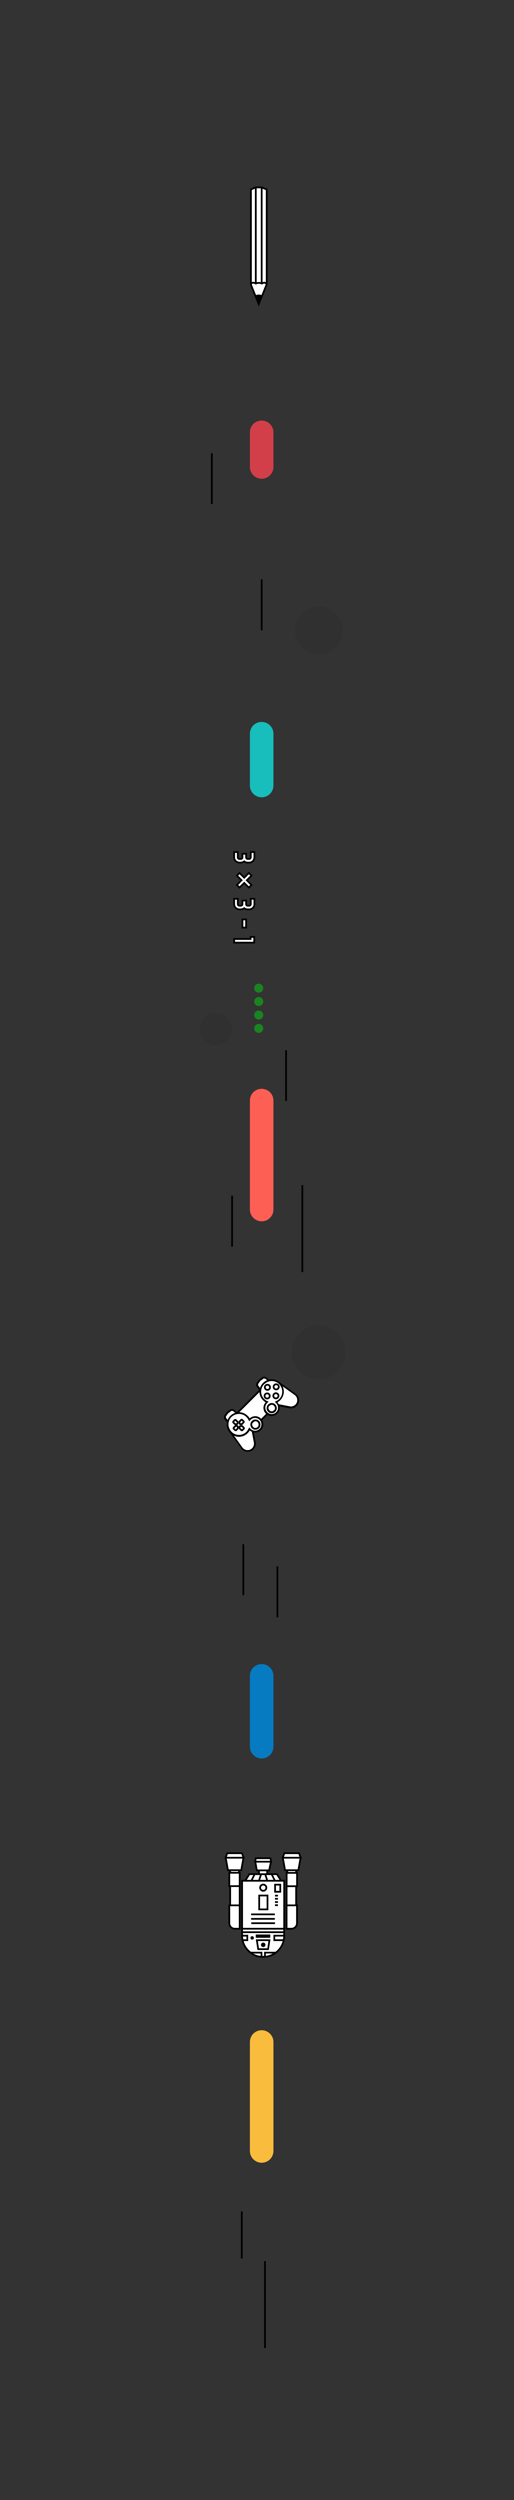 <?xml version="1.0" encoding="utf-8"?>
<!-- Generator: Adobe Illustrator 21.0.2, SVG Export Plug-In . SVG Version: 6.00 Build 0)  -->
<svg version="1.1" id="Layer_1" xmlns="http://www.w3.org/2000/svg" xmlns:xlink="http://www.w3.org/1999/xlink" x="0px" y="0px"
	 viewBox="0 0 297 1443.3" style="enable-background:new 0 0 297 1443.3;" xml:space="preserve">
<rect x="0" y="0" width="297" height="1443.3" fill="#333333" stroke="none"/>
<style type="text/css">
	.st0{fill:#067BC2;}
	.st1{fill:#17BEBB;}
	.st2{fill:#FABC3C;}
	.st3{fill:#FE5F55;}
	.st4{fill:#D33F49;}
	.st5{fill:none;stroke:#000000;stroke-miterlimit:10;}
	.st6{opacity:7.000000e-02;enable-background:new    ;}
	.st7{fill:#1A8420;}
	.st8{display:none;}
	.st9{display:inline;}
	.st10{fill:#FFFFFF;stroke:#000000;stroke-miterlimit:10;}
	.st11{display:inline;fill:#FFFFFF;stroke:#000000;stroke-miterlimit:10;}
	.st12{fill:#FFFFFF;}
	.st13{fill:none;}
</style>
<path class="st0" d="M151.2,960.7L151.2,960.7c3.7,0,6.8,3,6.8,6.8v40.9c0,3.7-3,6.8-6.8,6.8l0,0c-3.7,0-6.8-3-6.8-6.8v-40.9
	C144.4,963.8,147.4,960.7,151.2,960.7z"/>
<path class="st1" d="M151.2,416.8L151.2,416.8c3.7,0,6.8,3,6.8,6.8v29.9c0,3.7-3,6.8-6.8,6.8l0,0c-3.7,0-6.8-3-6.8-6.8v-29.9
	C144.4,419.8,147.4,416.8,151.2,416.8z"/>
<path class="st2" d="M151.2,1172.1L151.2,1172.1c3.7,0,6.8,3,6.8,6.8v62.9c0,3.7-3,6.8-6.8,6.8l0,0c-3.7,0-6.8-3-6.8-6.8v-62.9
	C144.4,1175.1,147.4,1172.1,151.2,1172.1z"/>
<path class="st3" d="M151.2,628.6L151.2,628.6c3.7,0,6.8,3,6.8,6.8v62.9c0,3.7-3,6.8-6.8,6.8l0,0c-3.7,0-6.8-3-6.8-6.8v-62.9
	C144.4,631.6,147.4,628.6,151.2,628.6z"/>
<path class="st4" d="M151.2,242.8L151.2,242.8c3.7,0,6.8,3,6.8,6.8v20c0,3.7-3,6.8-6.8,6.8l0,0c-3.7,0-6.8-3-6.8-6.8v-20
	C144.4,245.8,147.4,242.8,151.2,242.8z"/>
<line class="st5" x1="165.3" y1="635.6" x2="165.3" y2="606.3"/>
<line class="st5" x1="122.4" y1="291" x2="122.4" y2="261.7"/>
<line class="st5" x1="134.1" y1="719.7" x2="134.1" y2="690.3"/>
<line class="st5" x1="174.7" y1="734.4" x2="174.7" y2="684.2"/>
<line class="st5" x1="139.7" y1="1303.9" x2="139.7" y2="1276.7"/>
<line class="st5" x1="153.1" y1="1355.6" x2="153.1" y2="1305.4"/>
<line class="st5" x1="140.6" y1="920.9" x2="140.6" y2="891.5"/>
<line class="st5" x1="160.3" y1="933.7" x2="160.3" y2="904.3"/>
<line class="st5" x1="151.2" y1="334.5" x2="151.2" y2="363.9"/>
<circle class="st6" cx="184.2" cy="780.8" r="15.6"/>
<circle class="st6" cx="124.7" cy="594.2" r="9.3"/>
<circle class="st6" cx="184.2" cy="363.9" r="13.8"/>
<g>
	<circle class="st7" cx="149.5" cy="570.5" r="2.6"/>
	<circle class="st7" cx="149.5" cy="578.2" r="2.6"/>
	<circle class="st7" cx="149.5" cy="586" r="2.6"/>
	<circle class="st7" cx="149.5" cy="593.7" r="2.6"/>
</g>
<g class="st8">
	<g class="st9">
		<path class="st10" d="M131.5,478.8h9.4c0.8,0,1.5,0.7,1.5,1.5v8.6c0,0.8,0.7,1.5,1.5,1.5h13.6c0.8,0,1.5-0.7,1.5-1.5v-8.6
			c0-0.8,0.7-1.5,1.5-1.5h9.4c0.8,0,1.5-0.7,1.5-1.5v-13.6c0-0.8-0.7-1.5-1.5-1.5h-9.4c-0.8,0-1.5-0.7-1.5-1.5V452
			c0-0.8-0.7-1.5-1.5-1.5h-13.6c-0.8,0-1.5,0.7-1.5,1.5v8.6c0,0.8-0.7,1.5-1.5,1.5h-9.4c-0.8,0-1.5,0.7-1.5,1.5v13.6
			C129.9,478.1,130.6,478.8,131.5,478.8z"/>
	</g>
	<circle class="st11" cx="163.6" cy="470.3" r="5.4"/>
	<g class="st9">
		<path d="M164.9,468.9v2.6h-2.6v-2.6H164.9 M165.9,467.9h-4.6v4.6h4.6V467.9L165.9,467.9z"/>
	</g>
	<circle class="st11" cx="137.7" cy="470.6" r="5.4"/>
	<g class="st9">
		<path d="M137.7,468.8c1,0,1.9,0.8,1.9,1.9s-0.8,1.9-1.9,1.9s-1.9-0.8-1.9-1.9S136.7,468.8,137.7,468.8 M137.7,467.8
			c-1.6,0-2.9,1.3-2.9,2.9s1.3,2.9,2.9,2.9c1.6,0,2.9-1.3,2.9-2.9C140.6,469,139.3,467.8,137.7,467.8L137.7,467.8z"/>
	</g>
	<circle class="st11" cx="150.7" cy="482.4" r="5.4"/>
	<g class="st9">
		<path d="M151.8,481.6l-1.1,1.9l-1.1-1.9H151.8 M153.5,480.6h-5.8l2.9,4.8L153.5,480.6L153.5,480.6z"/>
	</g>
	<circle class="st11" cx="150.7" cy="458.5" r="5.4"/>
	<g class="st9">
		<line class="st5" x1="152.6" y1="460.4" x2="148.7" y2="456.6"/>
	</g>
	<g class="st9">
		<line class="st5" x1="152.6" y1="456.6" x2="148.7" y2="460.4"/>
	</g>
</g>
<g>
	<g>
		
			<rect x="135.7" y="807.1" transform="matrix(0.707 -0.707 0.707 0.707 -531.667 343.151)" class="st12" width="25.4" height="12.6"/>
		<path d="M152.9,800.7l8.2,8.2l-17.2,17.2l-8.2-8.2L152.9,800.7 M152.9,799.2L134.2,818l9.6,9.6l18.7-18.7L152.9,799.2L152.9,799.2
			z"/>
	</g>
	<g>
		<path class="st12" d="M130.5,819.2c-0.6-0.7-0.6-1.6-0.2-2.2l1.1-1.5c0.1-0.1,0.2-0.2,0.3-0.3l1.5-1.1c0.2-0.2,0.5-0.3,0.9-0.3
			s0.9,0.2,1.3,0.5l1.5,1.3l-5.1,5.1L130.5,819.2z"/>
		<path d="M134,814.5L134,814.5c0.3,0,0.7,0.1,1,0.4l1.1,0.9l-4.3,4.3l-0.9-1.1c-0.4-0.5-0.5-1.1-0.2-1.5l1.1-1.5
			c0-0.1,0.1-0.1,0.2-0.2l1.5-1.1C133.6,814.5,133.8,814.5,134,814.5 M134,813.5c-0.4,0-0.8,0.1-1.2,0.4l-1.5,1.1
			c-0.1,0.1-0.3,0.2-0.4,0.4l-1.1,1.5c-0.6,0.8-0.5,1.9,0.2,2.8l1.6,2l5.9-5.9l-2-1.6C135.1,813.7,134.5,813.5,134,813.5L134,813.5z
			"/>
	</g>
	<g>
		<path class="st12" d="M149.1,800.5c-0.6-0.7-0.6-1.6-0.2-2.2l1.1-1.5c0.1-0.1,0.2-0.2,0.3-0.3l1.5-1.1c0.2-0.2,0.5-0.3,0.9-0.3
			s0.9,0.2,1.3,0.5l1.5,1.3l-5.1,5.1L149.1,800.5z"/>
		<path d="M152.6,795.8L152.6,795.8c0.3,0,0.7,0.1,1,0.4l1.1,0.9l-4.3,4.3l-0.9-1.1c-0.4-0.5-0.5-1.1-0.2-1.5l1.1-1.5
			c0-0.1,0.1-0.1,0.2-0.2l1.5-1.1C152.2,795.8,152.5,795.8,152.6,795.8 M152.6,794.8c-0.4,0-0.8,0.1-1.2,0.4l-1.5,1.1
			c-0.1,0.1-0.3,0.2-0.4,0.4l-1.1,1.5c-0.6,0.8-0.5,1.9,0.2,2.8l1.6,2l5.9-5.9l-2-1.6C153.7,795,153.2,794.8,152.6,794.8
			L152.6,794.8z"/>
	</g>
	<g>
		<path class="st12" d="M143.1,837.7c-1.3,0-2.6-0.7-3.4-1.8l-6.9-9.6l12.2-5.2l2.2,11.6c0.4,1.9-0.7,3.9-2.5,4.6
			C144.1,837.5,143.6,837.7,143.1,837.7z"/>
		<path d="M144.6,821.8l2.1,11c0.3,1.7-0.6,3.4-2.2,4.1c-0.4,0.2-0.9,0.3-1.4,0.3c-1.2,0-2.3-0.6-3-1.5l-6.5-9.1L144.6,821.8
			 M145.4,820.3L132,826l7.3,10.1c0.9,1.3,2.3,2,3.8,2c0.6,0,1.2-0.1,1.8-0.3l0,0c2.1-0.8,3.2-3,2.8-5.2L145.4,820.3L145.4,820.3z"
			/>
	</g>
	<g>
		<path class="st12" d="M138.1,829c-1.8,0-3.4-0.7-4.7-1.9c-1.2-1.2-1.9-2.9-1.9-4.7s0.7-3.4,1.9-4.7c1.2-1.2,2.9-1.9,4.7-1.9
			s3.4,0.7,4.7,1.9c0.4,0.4,0.8,0.9,1.1,1.4l0.3,0.6l0.5-0.4c0.8-0.7,1.8-1.1,2.9-1.1c1.1,0,2.2,0.4,3,1.2s1.2,1.8,1.2,3
			c0,1.1-0.4,2.2-1.2,3s-1.8,1.2-3,1.2l0,0c-1.1,0-2.1-0.4-2.8-1.1l-0.5-0.4l-0.3,0.6c-0.3,0.6-0.7,1.1-1.1,1.5
			C141.5,828.3,139.8,829,138.1,829z"/>
		<path d="M138.1,816.3c1.6,0,3.2,0.6,4.3,1.8c0.4,0.4,0.7,0.8,1,1.3l0.6,1.1l0.9-0.9c0.7-0.7,1.6-1,2.5-1c1,0,1.9,0.4,2.6,1.1
			c1.4,1.4,1.4,3.8,0,5.2c-0.7,0.7-1.6,1.1-2.6,1.1c-0.9,0-1.8-0.3-2.5-1l-0.9-0.9l-0.6,1.1c-0.3,0.5-0.6,1-1,1.4
			c-1.2,1.2-2.7,1.8-4.3,1.8s-3.2-0.6-4.3-1.8s-1.8-2.7-1.8-4.3s0.6-3.2,1.8-4.3S136.4,816.3,138.1,816.3 M138.1,815.3
			c-1.8,0-3.6,0.7-5,2.1c-2.8,2.8-2.8,7.3,0,10c1.4,1.4,3.2,2.1,5,2.1s3.6-0.7,5-2.1c0.5-0.5,0.9-1,1.2-1.6c0.9,0.8,2,1.2,3.2,1.2
			s2.4-0.5,3.3-1.4c1.8-1.8,1.8-4.8,0-6.6c-0.9-0.9-2.1-1.4-3.3-1.4s-2.3,0.4-3.2,1.3c-0.3-0.5-0.7-1.1-1.2-1.5
			C141.7,816,139.9,815.3,138.1,815.3L138.1,815.3z"/>
	</g>
	<g>
		<path class="st12" d="M168.1,812.5c-0.3,0-0.5,0-0.8-0.1l-11.6-2.2l5.2-12.2l9.6,6.9c1.6,1.1,2.2,3.2,1.4,5
			C171.3,811.5,169.8,812.5,168.1,812.5L168.1,812.5z"/>
		<path d="M161.1,798.8l9.1,6.5c1.4,1,1.9,2.8,1.3,4.4c-0.6,1.4-1.9,2.3-3.4,2.3c-0.2,0-0.5,0-0.7-0.1l-11-2.1L161.1,798.8
			 M160.6,797.3l-5.6,13.4l12.2,2.3c0.3,0.1,0.6,0.1,0.9,0.1c1.9,0,3.6-1.1,4.3-2.9l0,0c0.8-2,0.2-4.3-1.6-5.6L160.6,797.3
			L160.6,797.3z"/>
	</g>
	<g>
		<path class="st12" d="M157,817c-1.1,0-2.2-0.4-3-1.2c-1.6-1.6-1.7-4.2-0.1-5.9l0.4-0.5l-0.6-0.3c-0.5-0.3-1-0.7-1.4-1.1
			c-2.6-2.6-2.6-6.8,0-9.3c1.2-1.2,2.9-1.9,4.7-1.9s3.4,0.7,4.7,1.9c2.6,2.6,2.6,6.8,0,9.3c-0.4,0.4-1,0.8-1.5,1.1l-0.6,0.3l0.4,0.5
			c1.5,1.7,1.5,4.2-0.1,5.8C159.1,816.7,158.1,817,157,817z"/>
		<path d="M157,797.3c1.6,0,3.2,0.6,4.3,1.8s1.8,2.7,1.8,4.3s-0.6,3.2-1.8,4.3c-0.4,0.4-0.9,0.8-1.4,1l-1.1,0.6l0.9,0.9
			c1.3,1.5,1.3,3.7-0.1,5.1c-0.7,0.7-1.6,1.1-2.6,1.1s-1.9-0.4-2.6-1.1c-1.4-1.4-1.5-3.7-0.1-5.2l0.9-0.9l-1.2-0.5
			c-0.5-0.3-0.9-0.6-1.3-1c-1.2-1.2-1.8-2.7-1.8-4.3s0.6-3.2,1.8-4.3S155.4,797.3,157,797.3 M157,796.3c-1.8,0-3.6,0.7-5,2.1
			c-2.8,2.8-2.8,7.3,0,10c0.5,0.5,1,0.9,1.5,1.2c-1.7,1.8-1.7,4.7,0.1,6.5c0.9,0.9,2.1,1.4,3.3,1.4s2.4-0.5,3.3-1.4
			c1.8-1.8,1.8-4.6,0.1-6.5c0.6-0.3,1.1-0.7,1.6-1.2c2.8-2.8,2.8-7.3,0-10C160.7,797,158.9,796.3,157,796.3L157,796.3z"/>
	</g>
	<g>
		<path class="st12" d="M147.6,824.8c-0.6,0-1.2-0.3-1.7-0.7s-0.7-1.1-0.7-1.7s0.2-1.2,0.7-1.7s1.1-0.7,1.7-0.7l0,0
			c0.6,0,1.2,0.3,1.7,0.7c0.9,0.9,0.9,2.5,0,3.4C148.8,824.5,148.2,824.8,147.6,824.8z"/>
		<path d="M147.6,820.5c0.5,0,1,0.2,1.3,0.6c0.7,0.7,0.7,2,0,2.7c-0.4,0.4-0.8,0.6-1.3,0.6s-1-0.2-1.3-0.6s-0.6-0.8-0.6-1.3
			s0.2-1,0.6-1.3S147.1,820.5,147.6,820.5 M147.6,819.5c-0.7,0-1.5,0.3-2.1,0.9c-1.1,1.1-1.1,3,0,4.1c0.6,0.6,1.3,0.9,2.1,0.9
			s1.5-0.3,2.1-0.9c1.1-1.1,1.1-3,0-4.1C149.1,819.8,148.3,819.5,147.6,819.5L147.6,819.5z"/>
	</g>
	<g>
		<path class="st12" d="M157,815.2c-0.6,0-1.2-0.3-1.7-0.7c-0.5-0.5-0.7-1.1-0.7-1.7s0.2-1.2,0.7-1.7s1.1-0.7,1.7-0.7
			c0.6,0,1.2,0.2,1.7,0.7s0.7,1.1,0.7,1.7s-0.2,1.2-0.7,1.7C158.3,815,157.7,815.2,157,815.2z"/>
		<path d="M157,811c0.5,0,1,0.2,1.3,0.6s0.6,0.8,0.6,1.3s-0.2,1-0.6,1.3c-0.4,0.4-0.8,0.6-1.3,0.6s-1-0.2-1.3-0.6s-0.6-0.8-0.6-1.3
			s0.2-1,0.6-1.3S156.5,811,157,811 M157,810c-0.7,0-1.5,0.3-2.1,0.9c-1.1,1.1-1.1,3,0,4.1c0.6,0.6,1.3,0.9,2.1,0.9
			c0.7,0,1.5-0.3,2.1-0.9c1.1-1.1,1.1-3,0-4.1C158.5,810.2,157.8,810,157,810L157,810z"/>
	</g>
	<g>
		<g>
			<path class="st12" d="M159.3,798.2l-1.9,1.9c-0.2,0.2-0.4,0.2-0.6,0l-1.8-1.8c-0.2-0.2-0.4-0.2-0.6,0l-2.4,2.4
				c-0.2,0.2-0.2,0.4,0,0.6l1.8,1.8c0.2,0.2,0.2,0.4,0,0.6l-1.9,1.9c-0.2,0.2-0.2,0.4,0,0.6l2.4,2.4c0.2,0.2,0.4,0.2,0.6,0l1.9-1.9
				c0.2-0.2,0.4-0.2,0.6,0l1.8,1.8c0.2,0.2,0.4,0.2,0.6,0l2.4-2.4c0.2-0.2,0.2-0.4,0-0.6l-1.8-1.8c-0.2-0.2-0.2-0.4,0-0.6l1.9-1.9
				c0.2-0.2,0.2-0.4,0-0.6l-2.4-2.4C159.8,798,159.5,798,159.3,798.2z"/>
		</g>
		
			<ellipse transform="matrix(0.707 -0.707 0.707 0.707 -524.716 345.303)" class="st10" cx="154.5" cy="806" rx="1.5" ry="1.5"/>
		<g>
			
				<rect x="153.9" y="805.4" transform="matrix(0.707 -0.707 0.707 0.707 -524.716 345.303)" class="st13" width="1.2" height="1.2"/>
		</g>
		
			<ellipse transform="matrix(0.707 -0.707 0.707 0.707 -519.421 347.467)" class="st10" cx="159.7" cy="800.7" rx="1.5" ry="1.5"/>
		<g>
			
				<ellipse transform="matrix(0.707 -0.707 0.707 0.707 -519.421 347.467)" class="st13" cx="159.7" cy="800.7" rx="0.7" ry="0.7"/>
		</g>
		
			<ellipse transform="matrix(0.707 -0.707 0.707 0.707 -521.088 343.92)" class="st10" cx="154.6" cy="801" rx="1.5" ry="1.5"/>
		<g>
			<polygon class="st13" points="155.5,800.8 154.4,801.8 154.1,800.3 			"/>
		</g>
		
			<ellipse transform="matrix(0.707 -0.707 0.707 0.707 -523.12 348.82)" class="st10" cx="159.5" cy="805.9" rx="1.5" ry="1.5"/>
		<g>
			<g>
				<line class="st13" x1="158.8" y1="805.8" x2="160.2" y2="805.8"/>
			</g>
			<g>
				<line class="st13" x1="159.5" y1="806.5" x2="159.5" y2="805.2"/>
			</g>
		</g>
	</g>
	<g>
		<g>
			<path class="st13" d="M140.1,817.3l-1.9,1.9c-0.2,0.2-0.4,0.2-0.6,0l-1.8-1.8c-0.2-0.2-0.4-0.2-0.6,0l-2.4,2.4
				c-0.2,0.2-0.2,0.4,0,0.6l1.8,1.8c0.2,0.2,0.2,0.4,0,0.6l-1.9,1.9c-0.2,0.2-0.2,0.4,0,0.6l2.4,2.4c0.2,0.2,0.4,0.2,0.6,0l1.9-1.9
				c0.2-0.2,0.4-0.2,0.6,0l1.8,1.8c0.2,0.2,0.4,0.2,0.6,0l2.4-2.4c0.2-0.2,0.2-0.4,0-0.6l-1.8-1.8c-0.2-0.2-0.2-0.4,0-0.6l1.9-1.9
				c0.2-0.2,0.2-0.4,0-0.6l-2.4-2.4C140.5,817.2,140.3,817.2,140.1,817.3z"/>
		</g>
		<g>
			<path class="st5" d="M137.3,821v0.7c0,0.2-0.2,0.4-0.5,0.5h-0.7c-0.1,0-0.3,0-0.4-0.1l-0.9-0.9c-0.1-0.1-0.1-0.3,0-0.5l0.9-0.9
				c0.1-0.1,0.3-0.1,0.5,0l0.9,0.9C137.3,820.7,137.4,820.8,137.3,821z"/>
			<path class="st5" d="M138.4,824.5v-0.7c0-0.2,0.2-0.4,0.5-0.5h0.7c0.1,0,0.3,0,0.4,0.1l0.9,0.9c0.1,0.1,0.1,0.3,0,0.5l-0.9,0.9
				c-0.1,0.1-0.3,0.1-0.5,0l-0.9-0.9C138.4,824.7,138.4,824.5,138.4,824.5z"/>
		</g>
		<g>
			<path class="st5" d="M136.2,823.2h0.7c0.2,0,0.4,0.2,0.5,0.5v0.7c0,0.1,0,0.3-0.1,0.4l-0.9,0.9c-0.1,0.1-0.3,0.1-0.5,0l-0.9-0.9
				c-0.1-0.1-0.1-0.3,0-0.5l0.9-0.9C135.9,823.2,136,823.2,136.2,823.2z"/>
			<path class="st5" d="M139.6,822.2h-0.7c-0.2,0-0.4-0.2-0.5-0.5V821c0-0.1,0-0.3,0.1-0.4l0.9-0.9c0.1-0.1,0.3-0.1,0.5,0l0.9,0.9
				c0.1,0.1,0.1,0.3,0,0.5l-0.9,0.9C139.9,822.2,139.7,822.2,139.6,822.2z"/>
		</g>
	</g>
</g>
<g>
	<polygon class="st10" points="154.1,164.1 149.5,175.6 144.9,164.1 149.5,158.9 	"/>
	<path class="st10" d="M154.1,163.6l-0.3-0.1c-0.9-0.4-1.4-0.4-2.3,0.1l-0.2,0.1l-0.3-0.1c-0.9-0.4-2-0.4-2.9,0l-0.3,0.1l-0.4-0.2
		c-1-0.4-1.4-0.4-2.3,0.1l-0.1,0v-54.2l2.6-1.2h3.7l2.8,1.2V163.6z"/>
	<line class="st5" x1="151.2" y1="108.4" x2="151.2" y2="163.8"/>
	<line class="st5" x1="147.8" y1="163.8" x2="147.8" y2="108.4"/>
	<g>
		<path d="M151.5,170.5l-0.9-0.3c-0.7-0.2-1.5-0.2-2.2,0l-0.9,0.3l2,5.1L151.5,170.5z"/>
	</g>
</g>
<g>
	<path class="st10" d="M152.1,1129.7L152.1,1129.7c6.7,0,12.1-5.4,12.1-12.1v-31.8h-24.3v31.8
		C139.9,1124.3,145.4,1129.7,152.1,1129.7z"/>
	<line class="st10" x1="164.2" y1="1113.5" x2="140" y2="1113.5"/>
	<line class="st10" x1="158.9" y1="1110.3" x2="145.2" y2="1110.3"/>
	<line class="st10" x1="158.8" y1="1107.8" x2="145.1" y2="1107.8"/>
	<line class="st10" x1="164.2" y1="1115.5" x2="139.9" y2="1115.5"/>
	<line class="st10" x1="158.8" y1="1105.2" x2="145.1" y2="1105.2"/>
	
		<rect x="149.8" y="1094.4" transform="matrix(-1 -1.224647e-16 1.224647e-16 -1 304.367 2196.725)" class="st10" width="4.8" height="8"/>
	
		<rect x="158.9" y="1088" transform="matrix(-1 -1.224647e-16 1.224647e-16 -1 320.847 2180.157)" class="st10" width="3" height="4.1"/>
	<line class="st10" x1="160.6" y1="1099.9" x2="158.9" y2="1099.9"/>
	<line class="st10" x1="160.6" y1="1098.1" x2="158.9" y2="1098.1"/>
	<line class="st10" x1="160.6" y1="1096.2" x2="158.9" y2="1096.2"/>
	<line class="st10" x1="160.6" y1="1094.4" x2="158.9" y2="1094.4"/>
	<circle class="st10" cx="152.1" cy="1089.8" r="1.8"/>
	
		<rect x="148.3" y="1117.4" transform="matrix(-1 -1.224647e-16 1.224647e-16 -1 303.976 2235.623)" class="st10" width="7.4" height="0.9"/>
	<g>
		<path class="st10" d="M140.2,1120.1h2.7v-2.6h-3v0.1C139.9,1118.5,140,1119.3,140.2,1120.1z"/>
		<path class="st10" d="M158.5,1120.1h5.4c0.2-0.8,0.3-1.6,0.3-2.5v-0.1h-5.7V1120.1z"/>
		<path class="st10" d="M153.1,1129.7c2.4-0.2,4.5-1.1,6.3-2.4h-6.3V1129.7z"/>
		<path class="st10" d="M144.7,1127.3c1.8,1.4,4,2.3,6.4,2.4v-2.4H144.7z"/>
	</g>
	<circle cx="145.7" cy="1118.8" r="1"/>
	<polygon class="st10" points="149.2,1125.3 154.9,1125.3 155.7,1120.1 148.4,1120.1 	"/>
	<circle cx="152.1" cy="1122.8" r="1.3"/>
	
		<rect x="165.6" y="1088.4" transform="matrix(-1 -1.224647e-16 1.224647e-16 -1 336.711 2189.193)" class="st10" width="5.5" height="12.4"/>
	<path class="st10" d="M165.6,1100h6v10.3c0,1.7-1.4,3.2-3.2,3.2h-2.8V1100z"/>
	
		<rect x="166" y="1079.5" transform="matrix(-1 -1.224647e-16 1.224647e-16 -1 337.102 2161.544)" class="st10" width="5.1" height="2.5"/>
	
		<rect x="165.6" y="1081.2" transform="matrix(-1 -1.224647e-16 1.224647e-16 -1 337.233 2170.152)" class="st10" width="6" height="7.7"/>
	<polygon class="st10" points="163.4,1072.4 173.7,1072.4 172.4,1079.7 164.7,1079.7 	"/>
	<polygon class="st10" points="163.4,1072.5 173.7,1072.5 172.8,1069.9 164.3,1069.9 	"/>
	
		<rect x="149.6" y="1079.7" transform="matrix(-1 -1.224647e-16 1.224647e-16 -1 303.976 2161.805)" class="st10" width="4.7" height="2.5"/>
	<polygon class="st10" points="147.5,1074.7 156.6,1074.7 155.5,1079.8 148.4,1079.8 	"/>
	<polygon class="st10" points="147.5,1074.8 156.6,1074.8 156.3,1072.8 147.8,1072.8 	"/>
	<rect x="133" y="1088.4" class="st10" width="5.5" height="12.4"/>
	<path class="st10" d="M138.5,1100h-6v10.3c0,1.7,1.4,3.2,3.2,3.2h2.8V1100z"/>
	<rect x="133" y="1079.5" class="st10" width="5.1" height="2.5"/>
	<rect x="132.5" y="1081.2" class="st10" width="6" height="7.7"/>
	<polygon class="st10" points="140.7,1072.4 130.4,1072.4 131.7,1079.7 139.4,1079.7 	"/>
	<polygon class="st10" points="140.7,1072.5 130.4,1072.5 131.3,1069.9 139.8,1069.9 	"/>
	<polygon class="st10" points="144.1,1082 160,1082 162.4,1085.8 141.7,1085.8 	"/>
	<g>
		<line class="st10" x1="158.9" y1="1085.9" x2="156.9" y2="1081.9"/>
		<line class="st10" x1="154.5" y1="1085.9" x2="153.2" y2="1081.9"/>
	</g>
	<g>
		<line class="st10" x1="145.2" y1="1085.9" x2="147.2" y2="1081.9"/>
		<line class="st10" x1="149.6" y1="1085.9" x2="150.9" y2="1081.9"/>
	</g>
</g>
<g>
	<polygon class="st10" points="135.3,544.2 135.3,542.1 144.8,542.1 144.8,540.9 146.9,540.9 146.9,544.2 	"/>
	<rect x="140.1" y="530.8" class="st10" width="2.1" height="4.7"/>
	<path class="st10" d="M135.3,522v-3.1h2.1v3.1c0,0.5,0.4,0.9,0.9,0.9h0.9c0.5,0,0.9-0.4,0.9-0.9v-2.1h2.1v2.1
		c0,0.5,0.4,0.9,0.9,0.9h0.9c0.5,0,0.9-0.4,0.9-0.9v-3.1h2.1v3.1c0,1.6-1.3,3-3,3H143c-0.7,0-1.4-0.3-1.9-0.7
		c-0.5,0.4-1.2,0.7-1.9,0.7h-0.9C136.6,524.9,135.3,523.6,135.3,522z"/>
	<path class="st10" d="M135.3,495v-3.1h2.1v3.1c0,0.5,0.4,0.9,0.9,0.9h0.9c0.5,0,0.9-0.4,0.9-0.9v-2.1h2.1v2.1
		c0,0.5,0.4,0.9,0.9,0.9h0.9c0.5,0,0.9-0.4,0.9-0.9v-3.1h2.1v3.1c0,1.6-1.3,3-3,3H143c-0.7,0-1.4-0.3-1.9-0.7
		c-0.5,0.4-1.2,0.7-1.9,0.7h-0.9C136.6,497.9,135.3,496.6,135.3,495z"/>
	<polygon class="st10" points="143.8,512.4 145.3,510.9 142.6,508.2 145.3,505.5 143.8,504 141.1,506.7 138.4,504 136.9,505.5 
		139.6,508.2 136.9,510.9 138.4,512.4 141.1,509.7 	"/>
</g>
</svg>
